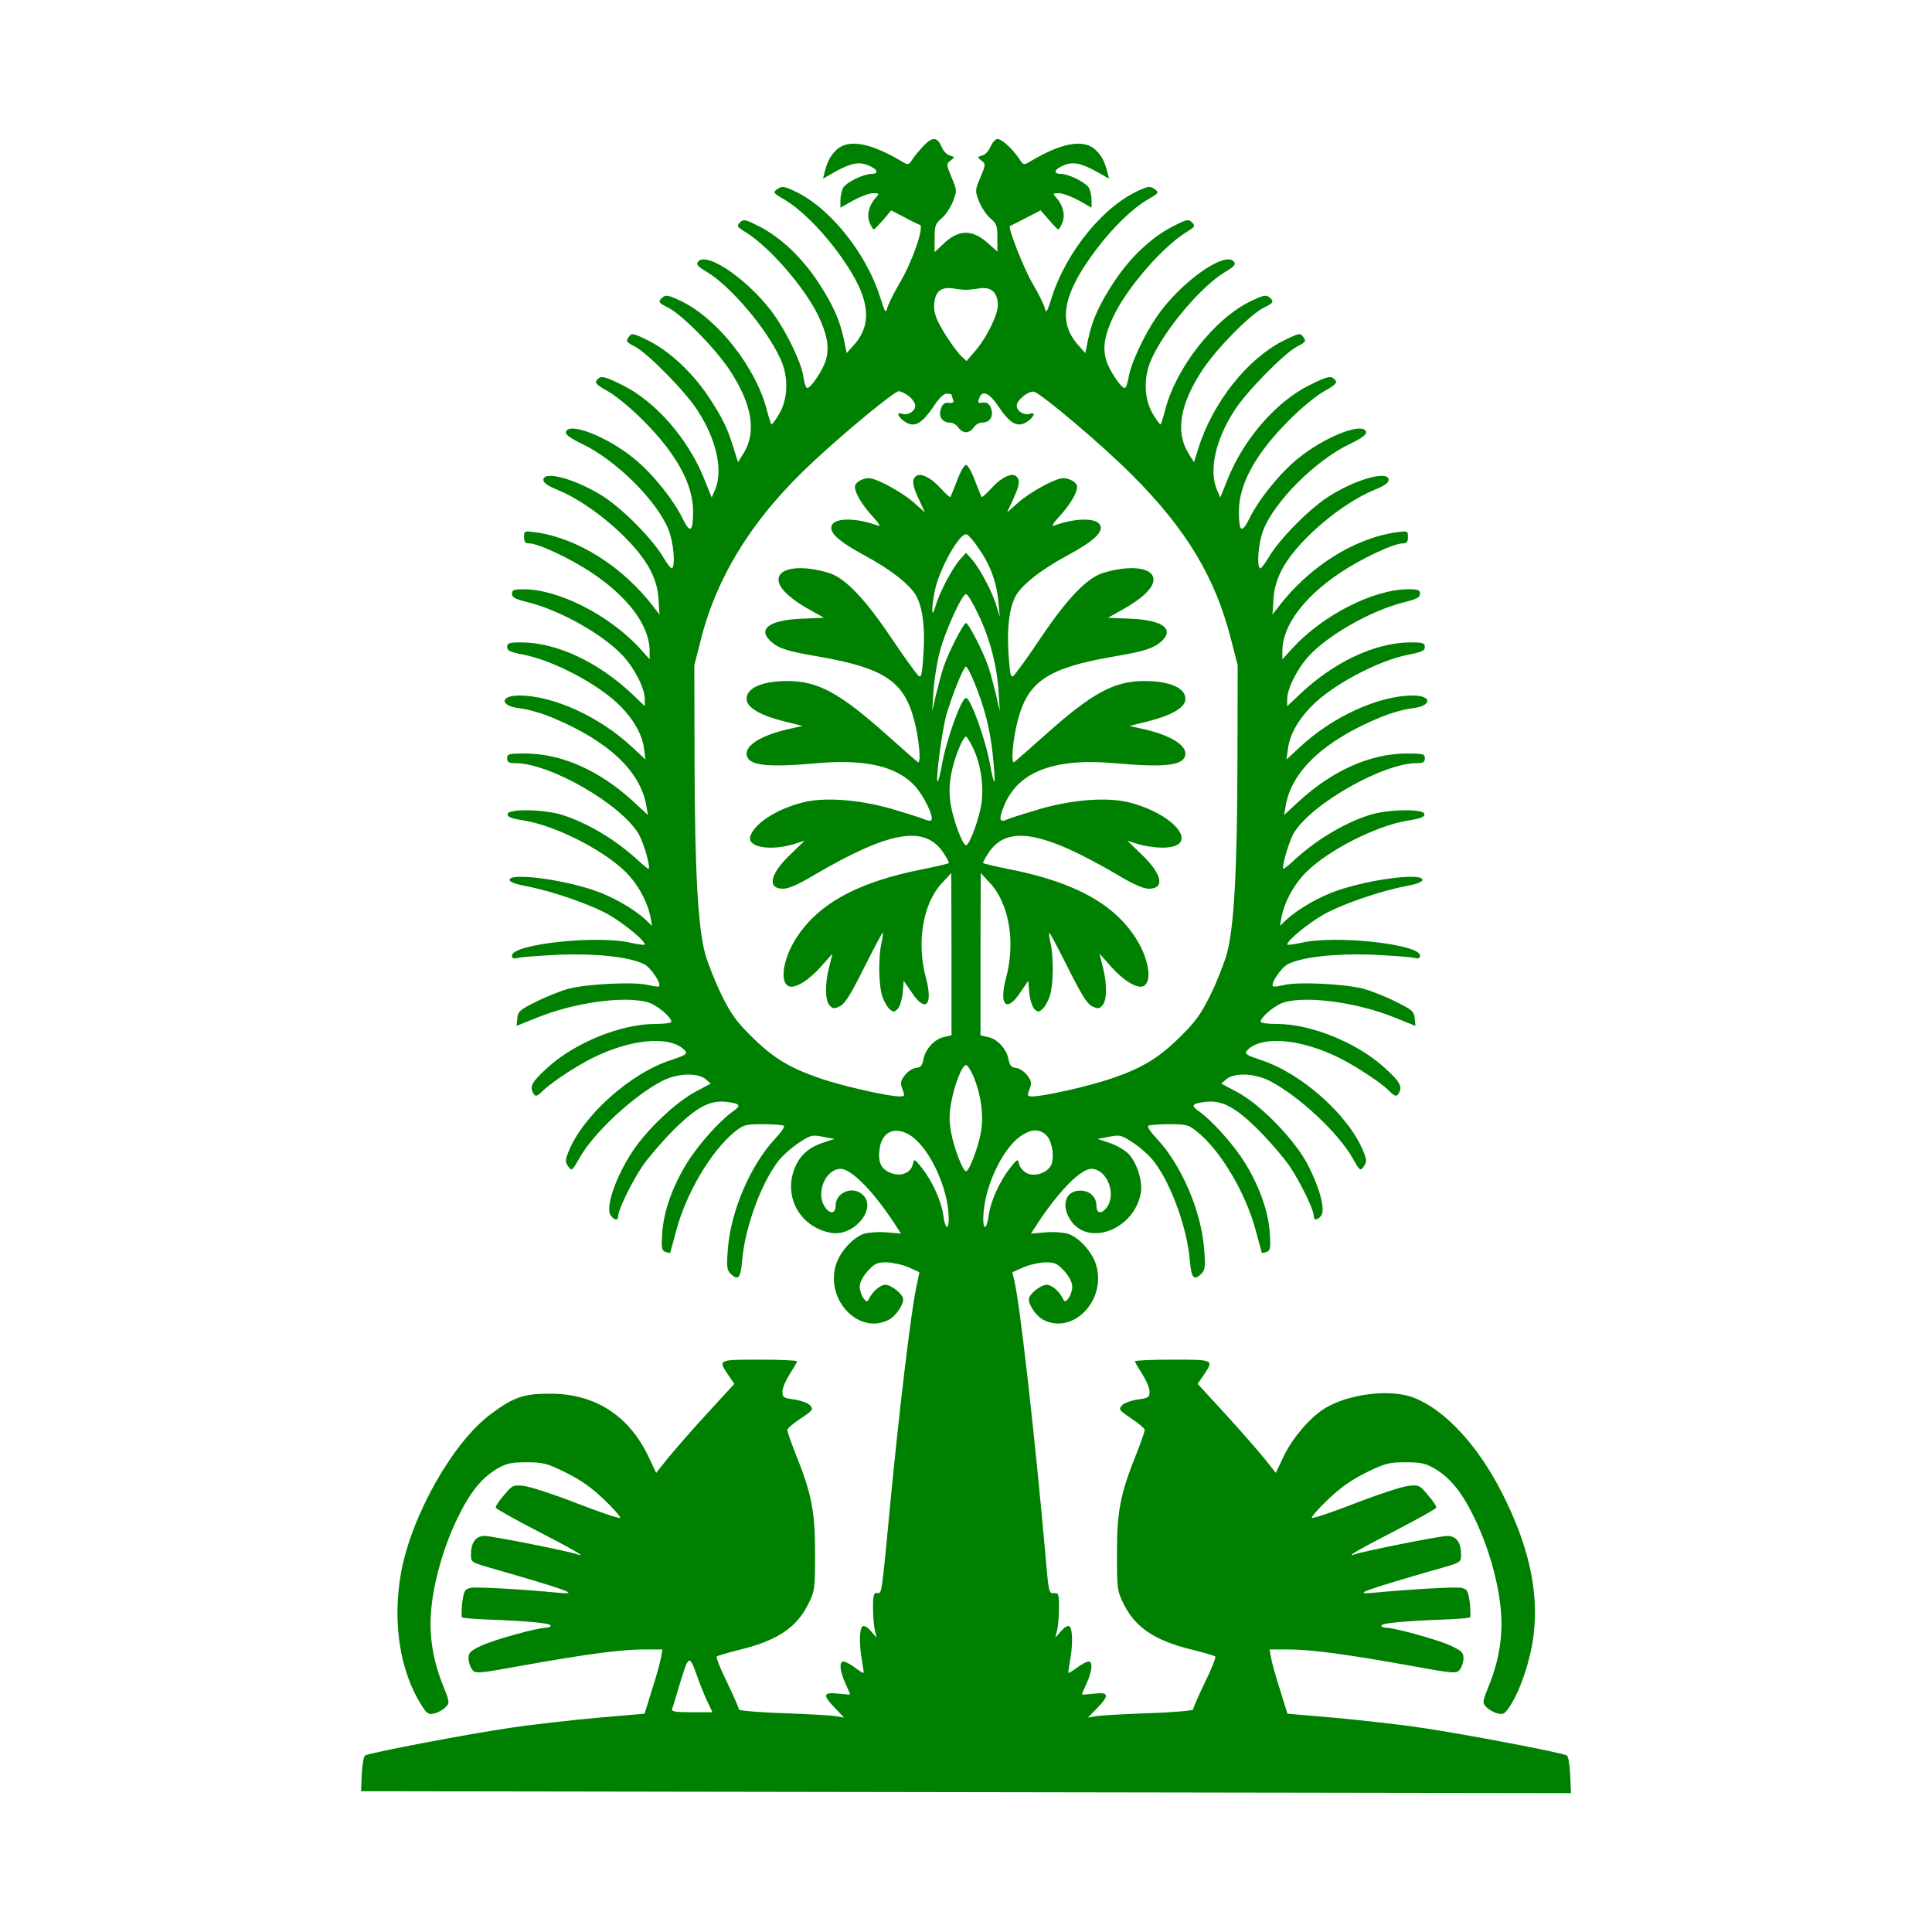 <?xml version="1.0" standalone="no"?>
<!DOCTYPE svg PUBLIC "-//W3C//DTD SVG 20010904//EN"
 "http://www.w3.org/TR/2001/REC-SVG-20010904/DTD/svg10.dtd">
<svg version="1.0" xmlns="http://www.w3.org/2000/svg"
 width="800pt" height="800pt" viewBox="0 0 800 800"
 preserveAspectRatio="xMidYMid meet">

<g transform="translate(0,800) scale(0.1,-0.1)"
fill="#008000" stroke="none">
<path d="M3826 7398 c-17 -18 -39 -44 -48 -58 -14 -22 -18 -24 -38 -12 -134
81 -226 98 -276 52 -26 -25 -38 -48 -50 -95 l-6 -25 45 26 c70 39 104 46 143
29 39 -16 45 -35 12 -35 -35 -1 -105 -36 -117 -58 -6 -12 -11 -35 -11 -51 l0
-31 53 30 c30 16 66 30 82 30 26 0 27 -1 12 -18 -29 -31 -39 -73 -26 -104 6
-15 14 -28 17 -28 3 0 20 18 39 39 l33 40 54 -28 c29 -16 58 -30 65 -32 19 -7
-31 -152 -83 -240 -25 -42 -48 -89 -52 -104 -6 -24 -9 -20 -29 43 -61 193
-220 385 -369 447 -32 14 -40 14 -57 2 -19 -14 -18 -16 25 -41 66 -38 148
-118 216 -208 138 -183 161 -299 78 -394 l-32 -36 -12 58 c-17 81 -46 144
-109 240 -67 100 -151 179 -238 225 -61 31 -68 33 -83 18 -14 -15 -13 -18 23
-40 98 -60 246 -230 302 -348 37 -78 45 -127 32 -178 -12 -45 -67 -126 -80
-119 -5 3 -12 25 -15 50 -8 52 -61 165 -114 243 -96 141 -283 275 -321 230 -9
-12 -4 -19 34 -42 98 -57 251 -237 307 -362 34 -73 31 -164 -5 -226 -16 -27
-31 -47 -33 -44 -2 2 -11 29 -19 61 -46 175 -202 374 -352 448 -52 25 -65 28
-78 18 -22 -18 -19 -24 20 -43 56 -27 192 -164 254 -256 95 -143 115 -259 60
-348 l-23 -37 -17 54 c-26 87 -47 129 -105 217 -67 101 -163 190 -250 233 -65
32 -68 32 -81 14 -12 -17 -10 -20 24 -38 53 -26 212 -188 261 -265 79 -121
107 -249 73 -329 l-14 -32 -31 77 c-66 165 -200 319 -336 387 -80 40 -92 42
-109 22 -9 -11 -1 -20 46 -46 32 -18 97 -71 144 -119 140 -139 209 -266 209
-379 0 -86 -12 -93 -44 -28 -38 78 -126 187 -199 246 -113 93 -276 156 -284
110 -1 -10 21 -26 65 -47 144 -68 317 -241 362 -361 19 -51 27 -142 13 -155
-3 -4 -19 16 -35 43 -42 73 -162 196 -245 251 -113 74 -253 113 -253 72 0 -12
18 -25 58 -41 144 -59 331 -221 387 -337 20 -39 30 -78 32 -119 l4 -61 -23 30
c-128 168 -314 286 -490 311 -47 6 -48 6 -48 -20 0 -20 5 -26 21 -26 38 0 172
-63 260 -122 151 -101 239 -220 239 -323 l0 -35 -42 47 c-127 137 -336 243
-480 243 -40 0 -48 -3 -48 -19 0 -15 14 -22 67 -35 135 -34 311 -134 392 -221
49 -53 91 -136 91 -180 l0 -29 -47 45 c-143 137 -318 219 -465 219 -50 0 -58
-3 -58 -19 0 -15 12 -21 64 -31 128 -24 320 -126 408 -217 55 -57 88 -117 95
-175 l6 -43 -54 50 c-135 127 -328 215 -469 215 -82 0 -80 -44 3 -53 30 -3 90
-20 133 -38 231 -96 365 -221 390 -364 l7 -40 -54 50 c-142 133 -302 205 -456
205 -66 0 -73 -2 -73 -20 0 -16 7 -20 34 -20 143 0 438 -170 511 -294 21 -37
49 -135 41 -144 -2 -1 -18 12 -37 29 -91 86 -210 159 -319 194 -73 24 -223 27
-228 5 -2 -13 14 -19 70 -28 130 -22 324 -120 418 -212 51 -50 92 -125 104
-190 l6 -34 -27 26 c-49 45 -139 97 -215 122 -139 47 -348 72 -348 43 0 -9 24
-18 67 -26 108 -20 272 -77 348 -121 64 -38 145 -105 145 -121 0 -3 -26 0 -57
7 -139 33 -493 -5 -493 -53 0 -12 6 -14 28 -9 15 4 92 9 172 13 151 5 285 -9
346 -39 27 -12 74 -81 63 -92 -2 -3 -25 0 -49 6 -58 13 -247 4 -325 -16 -33
-9 -94 -33 -135 -54 -67 -33 -75 -40 -78 -68 l-3 -32 87 35 c154 62 357 90
456 63 36 -10 98 -61 98 -81 0 -5 -30 -9 -68 -9 -141 0 -333 -78 -446 -182
-65 -59 -75 -78 -56 -108 8 -12 15 -10 42 17 44 41 161 116 233 147 155 69
302 74 353 14 9 -12 -1 -18 -58 -37 -169 -54 -366 -230 -426 -380 -14 -35 -14
-43 -1 -61 14 -20 16 -19 46 34 59 106 227 261 345 321 62 31 143 34 177 7
l22 -19 -62 -33 c-84 -45 -203 -158 -262 -248 -73 -111 -114 -236 -89 -267 16
-19 30 -19 30 0 0 26 55 139 100 206 24 35 82 103 129 150 98 97 152 125 222
116 55 -7 59 -15 24 -39 -55 -39 -143 -137 -190 -213 -59 -95 -97 -200 -103
-291 -4 -61 -2 -72 13 -78 10 -3 19 -5 20 -4 1 2 11 41 24 88 41 158 146 335
244 414 36 29 45 31 117 31 43 0 82 -3 86 -7 4 -4 -13 -29 -38 -55 -101 -109
-182 -298 -194 -454 -6 -72 -4 -87 10 -102 32 -32 43 -21 49 53 11 132 75 312
146 407 17 24 56 59 86 79 51 34 57 36 102 27 l48 -9 -51 -17 c-63 -22 -101
-60 -120 -123 -34 -114 37 -227 157 -249 95 -17 193 102 131 158 -42 39 -112
9 -112 -46 0 -33 -23 -36 -44 -5 -40 57 2 158 65 158 46 0 143 -101 233 -242
l17 -26 -59 5 c-34 3 -74 0 -95 -6 -47 -16 -103 -79 -117 -133 -40 -146 99
-286 220 -223 28 14 60 60 60 85 0 20 -49 60 -74 60 -22 0 -56 -30 -70 -63 -8
-20 -36 23 -36 55 0 18 12 41 33 65 30 32 39 36 79 36 25 -1 66 -10 91 -21
l44 -20 -13 -63 c-22 -102 -70 -507 -104 -859 -41 -430 -38 -408 -58 -406 -14
1 -17 -9 -17 -59 0 -33 3 -75 7 -93 l8 -33 -24 27 c-13 16 -28 24 -34 20 -14
-8 -15 -81 -2 -146 4 -25 7 -46 6 -47 -1 -2 -18 8 -36 22 -19 14 -40 25 -47
25 -19 0 -16 -38 7 -89 11 -24 20 -45 20 -47 0 -2 -22 0 -50 3 -62 7 -65 -6
-12 -60 l37 -39 -30 5 c-16 4 -114 9 -217 13 -104 3 -188 11 -188 15 0 5 -22
56 -49 112 -28 56 -47 105 -43 108 4 3 47 16 96 28 155 38 235 92 283 189 27
55 28 63 28 212 0 172 -14 245 -81 411 -19 48 -34 92 -34 98 0 6 25 27 55 47
52 35 54 38 39 55 -8 9 -38 20 -65 24 -45 6 -49 9 -49 33 0 15 14 47 30 72 16
25 30 48 30 53 0 4 -70 7 -155 7 -172 0 -172 0 -130 -63 l26 -37 -111 -121
c-61 -66 -133 -149 -162 -184 l-51 -64 -33 70 c-82 170 -224 260 -411 258
-105 0 -148 -15 -240 -84 -157 -116 -328 -418 -372 -655 -37 -204 -6 -407 83
-549 24 -38 31 -42 54 -36 15 3 36 15 46 25 19 19 19 20 -13 100 -43 110 -57
216 -43 328 14 116 53 246 107 357 51 105 98 164 163 203 40 23 58 27 123 27
69 0 83 -4 163 -43 62 -31 107 -63 158 -112 40 -38 69 -72 66 -75 -3 -4 -84
23 -179 60 -95 37 -194 69 -219 72 -45 5 -48 4 -83 -38 -21 -24 -36 -47 -34
-52 1 -5 77 -47 167 -94 148 -76 214 -114 170 -99 -40 14 -353 76 -383 76 -38
0 -57 -27 -57 -80 0 -28 4 -30 73 -50 327 -94 386 -115 287 -105 -147 14 -337
25 -362 20 -24 -6 -27 -12 -34 -61 -3 -30 -4 -57 -1 -61 3 -3 50 -7 104 -9
164 -6 263 -15 263 -25 0 -5 -8 -9 -19 -9 -35 0 -213 -49 -267 -74 -47 -22
-54 -29 -54 -53 0 -15 7 -36 15 -46 13 -18 21 -18 212 17 262 47 407 66 500
66 l76 0 -6 -33 c-3 -19 -19 -78 -37 -133 l-31 -100 -197 -17 c-108 -10 -271
-28 -362 -42 -172 -25 -581 -103 -598 -114 -6 -3 -12 -38 -14 -77 l-3 -71
2505 -4 2505 -4 -3 75 c-2 41 -8 78 -14 81 -17 11 -426 89 -598 114 -91 14
-254 32 -362 42 l-197 17 -31 100 c-18 55 -34 114 -37 133 l-6 33 76 0 c93 0
238 -19 500 -66 191 -35 199 -35 212 -17 8 10 15 31 15 46 0 24 -7 31 -54 53
-54 25 -232 74 -267 74 -11 0 -19 4 -19 9 0 10 99 19 263 25 54 2 101 6 104 9
3 4 2 31 -1 61 -7 49 -10 55 -34 61 -25 5 -215 -6 -362 -20 -99 -10 -40 11
288 105 68 20 72 22 72 50 0 53 -19 80 -57 80 -30 0 -343 -62 -383 -76 -44
-15 22 23 170 99 90 47 166 89 167 94 2 5 -13 28 -34 52 -35 42 -38 43 -83 38
-25 -3 -124 -35 -219 -72 -95 -37 -176 -64 -179 -60 -3 3 26 37 66 75 51 49
96 81 158 112 80 39 94 43 163 43 65 0 83 -4 123 -27 65 -39 112 -98 163 -203
54 -111 93 -241 107 -357 14 -112 0 -218 -43 -328 -32 -80 -32 -81 -13 -100
10 -10 31 -22 46 -25 23 -6 30 -2 54 36 42 67 82 189 94 286 23 183 -20 375
-132 594 -99 194 -233 339 -360 390 -96 40 -277 18 -376 -45 -60 -38 -130
-121 -166 -195 l-33 -70 -51 64 c-29 35 -101 118 -162 184 l-111 121 26 37
c42 63 42 63 -130 63 -85 0 -155 -3 -155 -7 0 -5 14 -28 30 -53 16 -25 30 -57
30 -72 0 -24 -4 -27 -49 -33 -27 -4 -57 -15 -65 -24 -15 -17 -13 -20 39 -55
30 -20 55 -41 55 -47 0 -6 -15 -50 -34 -98 -67 -166 -81 -239 -81 -411 0 -149
1 -157 28 -212 48 -97 128 -151 283 -189 49 -12 92 -25 96 -28 4 -3 -15 -52
-43 -108 -27 -56 -49 -107 -49 -112 0 -4 -84 -12 -187 -15 -104 -4 -201 -9
-218 -13 l-30 -5 38 39 c52 54 49 67 -13 60 -27 -3 -50 -5 -50 -3 0 2 9 23 20
47 23 51 26 89 7 89 -7 0 -28 -11 -47 -25 -18 -14 -35 -24 -36 -22 -1 1 2 22
6 47 13 65 12 138 -2 146 -6 4 -21 -4 -34 -20 l-24 -27 8 33 c4 18 7 60 7 93
0 55 -2 60 -21 58 -20 -2 -22 5 -33 135 -44 501 -107 1056 -130 1155 l-9 39
45 20 c25 11 66 20 91 21 40 0 49 -4 79 -36 21 -24 33 -47 33 -65 0 -32 -28
-75 -36 -55 -14 33 -48 63 -70 63 -25 0 -74 -40 -74 -60 0 -25 32 -71 60 -85
121 -63 260 77 220 223 -14 54 -70 117 -117 133 -21 6 -61 9 -95 6 l-59 -5 17
26 c90 141 187 242 233 242 63 0 105 -101 65 -158 -22 -31 -44 -28 -44 6 0 36
-28 62 -67 62 -59 0 -80 -57 -43 -118 72 -118 267 -45 294 109 8 47 -16 124
-50 160 -15 16 -50 36 -78 46 l-51 17 48 9 c45 9 51 7 102 -27 30 -20 69 -55
86 -79 71 -95 135 -275 146 -407 6 -74 17 -85 49 -53 14 15 16 30 10 102 -12
156 -93 345 -194 454 -25 26 -42 51 -38 55 4 4 43 7 86 7 72 0 81 -2 117 -31
98 -79 203 -256 244 -414 13 -47 23 -86 24 -88 1 -1 10 1 20 4 15 6 17 17 13
78 -6 91 -44 196 -103 291 -47 76 -135 174 -190 213 -35 24 -31 32 24 39 70 9
124 -19 222 -116 47 -47 105 -115 129 -150 45 -67 100 -180 100 -206 0 -19 14
-19 30 0 19 23 -3 110 -53 209 -53 104 -198 254 -296 305 l-64 34 22 19 c34
27 115 24 177 -7 118 -60 286 -215 345 -321 30 -53 32 -54 46 -34 13 18 13 26
-1 61 -60 150 -257 326 -426 380 -57 19 -67 25 -58 37 51 60 198 55 353 -14
72 -31 189 -106 233 -147 27 -27 34 -29 42 -17 19 30 9 49 -56 108 -113 104
-305 182 -446 182 -38 0 -68 4 -68 9 0 20 62 71 98 81 99 27 302 -1 456 -63
l87 -35 -3 32 c-3 28 -11 35 -78 68 -41 21 -102 45 -135 54 -78 20 -267 29
-325 16 -24 -6 -47 -9 -49 -6 -11 11 36 80 63 92 61 30 195 44 346 39 80 -4
157 -9 173 -13 21 -5 27 -3 27 9 0 48 -354 86 -492 53 -32 -7 -58 -10 -58 -7
0 16 81 83 145 121 76 44 240 101 348 121 43 8 67 17 67 26 0 29 -209 4 -348
-43 -76 -25 -166 -77 -215 -122 l-27 -26 6 34 c12 65 53 140 104 190 94 92
288 190 418 212 56 9 72 15 70 28 -5 22 -155 19 -228 -5 -109 -35 -228 -108
-319 -194 -19 -17 -35 -30 -37 -28 -8 8 25 118 45 150 74 120 369 287 507 287
27 0 34 4 34 20 0 18 -7 20 -73 20 -154 0 -314 -72 -456 -205 l-54 -50 7 40
c25 143 159 268 390 364 43 18 103 35 133 38 83 9 85 53 3 53 -141 0 -334 -88
-469 -215 l-54 -50 6 43 c7 58 40 118 95 175 88 91 280 193 408 217 52 10 64
16 64 31 0 16 -8 19 -58 19 -147 0 -322 -82 -464 -219 l-48 -45 0 29 c0 44 42
127 91 180 81 87 257 187 392 221 53 13 67 20 67 35 0 16 -8 19 -48 19 -144 0
-353 -106 -479 -243 l-43 -47 0 35 c0 103 88 222 239 323 88 59 222 122 260
122 16 0 21 6 21 26 0 26 -1 26 -47 20 -177 -25 -363 -143 -491 -311 l-23 -30
4 61 c2 41 12 80 32 119 56 116 243 278 387 337 40 16 58 29 58 41 0 41 -140
2 -253 -72 -83 -55 -203 -178 -245 -251 -16 -27 -32 -47 -35 -43 -14 13 -6
104 13 155 45 120 218 293 362 361 44 21 66 37 65 47 -8 46 -171 -17 -284
-110 -73 -59 -161 -168 -199 -246 -32 -65 -44 -58 -44 28 0 113 69 240 209
379 47 48 112 101 144 119 47 26 55 35 46 46 -17 20 -29 18 -109 -22 -136 -68
-270 -222 -336 -387 l-31 -77 -14 32 c-34 80 -6 208 73 329 49 77 208 239 261
265 34 18 36 21 24 38 -13 18 -16 18 -81 -14 -151 -75 -296 -258 -355 -450
l-17 -54 -23 37 c-55 89 -35 205 60 348 62 92 198 229 254 256 39 19 42 25 20
43 -13 10 -26 7 -78 -18 -150 -74 -306 -273 -352 -448 -8 -32 -17 -59 -19 -61
-2 -3 -17 17 -33 44 -36 62 -39 153 -5 226 56 125 209 305 307 362 38 23 43
30 34 42 -38 45 -225 -89 -321 -231 -51 -75 -105 -191 -114 -245 -4 -23 -10
-44 -15 -47 -13 -7 -68 74 -80 119 -13 51 -5 100 32 178 56 118 204 288 302
348 36 22 37 25 23 40 -15 15 -22 13 -83 -18 -87 -46 -171 -125 -238 -225 -63
-96 -92 -159 -109 -240 l-12 -58 -32 36 c-83 95 -60 211 78 394 68 90 150 170
216 208 43 25 44 27 25 41 -17 12 -25 12 -57 -2 -149 -62 -308 -254 -369 -447
-20 -63 -23 -67 -29 -43 -4 15 -27 62 -52 104 -36 62 -102 231 -92 235 2 1 31
15 65 33 l62 32 34 -39 c19 -22 36 -40 39 -40 3 0 11 13 17 28 13 31 3 73 -26
104 -15 17 -14 18 12 18 16 0 52 -14 82 -30 l53 -30 0 31 c0 16 -5 39 -11 51
-12 22 -82 57 -116 58 -34 0 -28 19 11 35 39 17 73 10 143 -29 l45 -26 -6 25
c-12 47 -24 70 -50 95 -50 46 -142 29 -276 -52 -20 -12 -24 -10 -38 12 -31 47
-80 90 -95 84 -8 -3 -20 -18 -27 -34 -6 -15 -21 -31 -33 -34 -21 -6 -21 -7 -3
-21 18 -14 18 -15 -4 -69 -23 -54 -23 -56 -6 -100 10 -25 31 -57 47 -70 26
-22 29 -31 29 -82 l0 -56 -39 35 c-66 59 -123 58 -188 -6 l-33 -31 0 58 c0 51
3 60 29 82 16 13 37 45 47 70 17 44 17 46 -6 100 -22 54 -22 55 -4 69 18 14
18 15 -3 21 -12 3 -27 19 -33 34 -18 43 -38 45 -74 8z m174 -598 c8 0 33 2 55
6 49 7 75 -15 77 -68 1 -40 -47 -138 -97 -195 l-33 -38 -21 20 c-12 10 -43 52
-68 92 -35 57 -45 83 -45 114 1 59 25 82 77 75 22 -4 47 -6 55 -6z m-236 -441
c14 -11 26 -29 26 -39 0 -23 -32 -42 -56 -33 -27 10 -12 -20 19 -37 36 -20 66
-2 112 66 23 35 42 54 55 54 11 0 20 -2 20 -4 0 -2 3 -12 6 -20 5 -12 1 -16
-17 -14 -17 2 -25 -4 -33 -24 -11 -32 5 -58 38 -58 12 0 27 -9 34 -20 7 -11
21 -20 32 -20 11 0 25 9 32 20 7 11 22 20 34 20 33 0 49 26 38 58 -7 20 -16
26 -32 25 -24 -3 -25 -2 -16 21 12 32 43 17 79 -38 46 -68 76 -86 112 -66 31
17 46 47 19 37 -24 -9 -56 10 -56 33 0 23 48 62 71 58 28 -5 286 -223 409
-347 224 -225 343 -423 408 -681 l27 -105 -1 -400 c-1 -450 -14 -684 -44 -795
-12 -41 -42 -118 -68 -170 -37 -76 -61 -110 -122 -170 -90 -90 -159 -132 -288
-176 -94 -32 -280 -74 -327 -74 -22 0 -22 2 -12 30 10 25 8 34 -9 57 -12 16
-32 29 -46 31 -21 2 -27 10 -32 36 -8 43 -47 85 -86 92 l-30 7 0 336 1 336 38
-41 c79 -84 107 -245 67 -393 -31 -115 2 -147 60 -59 l32 47 4 -50 c3 -28 12
-58 21 -67 15 -14 18 -14 35 1 10 10 24 35 30 56 14 46 15 160 2 216 -5 22 -7
41 -5 43 1 2 36 -63 76 -143 55 -110 79 -150 100 -161 24 -12 30 -12 43 2 20
19 21 91 2 162 l-13 53 48 -54 c50 -57 107 -91 132 -81 37 14 27 101 -20 183
-88 151 -253 246 -530 301 -60 12 -110 24 -112 26 -2 2 8 21 22 42 77 117 223
92 537 -92 63 -38 105 -56 127 -56 68 0 55 61 -29 141 l-60 58 47 -15 c27 -8
71 -14 98 -14 160 0 61 136 -136 187 -89 23 -231 13 -368 -26 -58 -17 -118
-36 -133 -42 -37 -17 -42 -6 -21 48 56 146 205 205 459 183 210 -19 286 -10
294 33 8 40 -61 83 -173 108 l-58 13 72 18 c98 24 155 56 159 89 6 48 -60 79
-169 79 -126 0 -216 -49 -411 -223 -65 -58 -123 -109 -129 -113 -14 -8 -5 98
16 175 42 160 124 215 394 262 131 22 166 34 199 62 57 52 8 89 -125 95 l-95
4 50 28 c102 56 150 106 136 143 -15 39 -104 46 -205 15 -67 -20 -148 -104
-258 -267 -54 -81 -106 -152 -114 -159 -12 -10 -15 3 -21 91 -7 107 3 186 28
236 25 48 106 112 216 171 111 60 152 99 134 128 -18 29 -106 27 -190 -5 -12
-4 -3 11 23 39 44 48 73 97 73 122 0 18 -30 36 -58 36 -31 0 -136 -57 -186
-101 l-46 -41 25 54 c27 59 30 79 14 95 -18 18 -64 -4 -104 -49 -20 -22 -38
-38 -40 -36 -2 2 -14 32 -28 68 -13 36 -30 65 -37 65 -7 0 -24 -29 -37 -65
-14 -36 -26 -66 -28 -68 -2 -2 -20 14 -40 36 -40 45 -86 67 -104 49 -16 -16
-13 -36 14 -95 l25 -54 -46 41 c-50 44 -155 101 -186 101 -28 0 -58 -18 -58
-36 0 -25 29 -74 73 -122 26 -28 35 -43 23 -39 -84 32 -172 34 -190 5 -18 -29
23 -68 134 -128 110 -59 191 -123 216 -171 25 -50 35 -129 28 -236 -6 -88 -9
-101 -21 -91 -8 7 -60 78 -114 159 -110 163 -191 247 -258 267 -101 31 -190
24 -205 -15 -14 -37 34 -87 136 -143 l50 -28 -95 -4 c-133 -6 -182 -43 -124
-95 32 -28 67 -40 198 -62 270 -47 352 -102 394 -262 21 -77 30 -183 16 -175
-6 4 -64 55 -129 113 -195 174 -285 223 -411 223 -109 0 -175 -31 -169 -79 4
-33 61 -65 159 -89 l72 -18 -58 -13 c-112 -25 -181 -68 -173 -108 8 -43 84
-52 294 -33 198 17 327 -13 402 -94 38 -42 81 -130 68 -143 -3 -3 -18 -1 -32
6 -15 6 -75 25 -133 42 -137 39 -279 49 -368 26 -108 -28 -197 -85 -216 -139
-16 -45 80 -63 178 -34 l47 15 -60 -58 c-84 -80 -97 -141 -29 -141 22 0 64 18
127 56 314 184 460 209 537 92 14 -21 24 -40 22 -42 -2 -2 -52 -14 -112 -26
-277 -55 -442 -150 -530 -301 -47 -82 -57 -169 -20 -183 25 -10 82 24 132 81
l48 54 -13 -53 c-19 -71 -18 -143 2 -162 13 -14 19 -14 43 -2 21 11 45 51 100
161 40 80 75 145 76 143 2 -2 0 -21 -5 -43 -13 -56 -12 -170 2 -216 6 -21 20
-46 30 -56 17 -15 20 -15 35 -1 9 9 18 39 21 67 l4 50 32 -47 c58 -88 91 -56
60 59 -40 148 -12 309 67 393 l38 41 1 -336 0 -336 -30 -7 c-39 -7 -78 -49
-86 -92 -5 -26 -11 -34 -32 -36 -14 -2 -34 -15 -46 -31 -17 -23 -19 -32 -9
-57 10 -28 10 -30 -12 -30 -47 0 -233 42 -327 74 -129 44 -198 86 -288 176
-61 60 -85 94 -122 170 -26 52 -56 129 -68 170 -30 111 -43 346 -44 795 l-1
400 27 106 c68 270 222 512 466 738 143 133 335 290 353 291 9 0 28 -9 43 -21z
m288 -629 c48 -68 75 -141 82 -221 l6 -64 -14 46 c-16 56 -68 154 -101 192
l-25 28 -25 -28 c-34 -39 -85 -137 -101 -192 -16 -58 -19 -18 -4 59 18 92 104
247 133 237 7 -2 29 -27 49 -57z m-2 -272 c49 -102 78 -214 85 -322 l5 -81
-15 65 c-9 36 -22 88 -31 115 -19 59 -83 185 -94 185 -11 0 -75 -126 -94 -185
-9 -27 -22 -79 -31 -115 l-15 -65 5 81 c3 45 14 117 25 160 22 87 93 244 110
244 6 0 29 -37 50 -82z m-15 -285 c43 -107 64 -188 76 -300 6 -58 9 -106 7
-109 -3 -2 -11 28 -18 68 -18 104 -81 278 -100 278 -19 0 -82 -174 -100 -278
-7 -40 -15 -70 -18 -68 -8 9 19 214 37 277 25 84 71 199 81 199 4 0 20 -30 35
-67z m-7 -268 c34 -69 47 -162 35 -238 -11 -65 -49 -167 -63 -167 -14 0 -52
102 -63 167 -7 47 -7 82 2 129 11 61 48 154 61 154 3 0 16 -20 28 -45z m2
-1360 c32 -76 44 -163 32 -232 -11 -64 -49 -163 -62 -163 -13 0 -51 99 -62
163 -8 44 -8 78 1 123 13 73 45 154 61 154 6 0 19 -20 30 -45z m-263 -245 c73
-44 149 -194 160 -317 7 -75 -11 -88 -21 -15 -8 58 -45 140 -88 195 -32 40
-33 40 -38 16 -9 -37 -51 -53 -94 -35 -40 17 -52 46 -43 104 11 67 64 89 124
52z m562 3 c24 -20 37 -78 27 -118 -9 -37 -66 -61 -104 -43 -14 7 -29 24 -32
37 -5 24 -6 24 -38 -16 -43 -55 -80 -137 -88 -195 -10 -73 -28 -60 -21 15 11
123 87 273 160 317 40 25 68 25 96 3z m-1439 -2253 c13 -36 32 -82 42 -102
l18 -38 -86 0 c-69 0 -85 3 -81 14 3 7 15 46 27 87 43 143 43 143 80 39z"/>
</g>
</svg>
